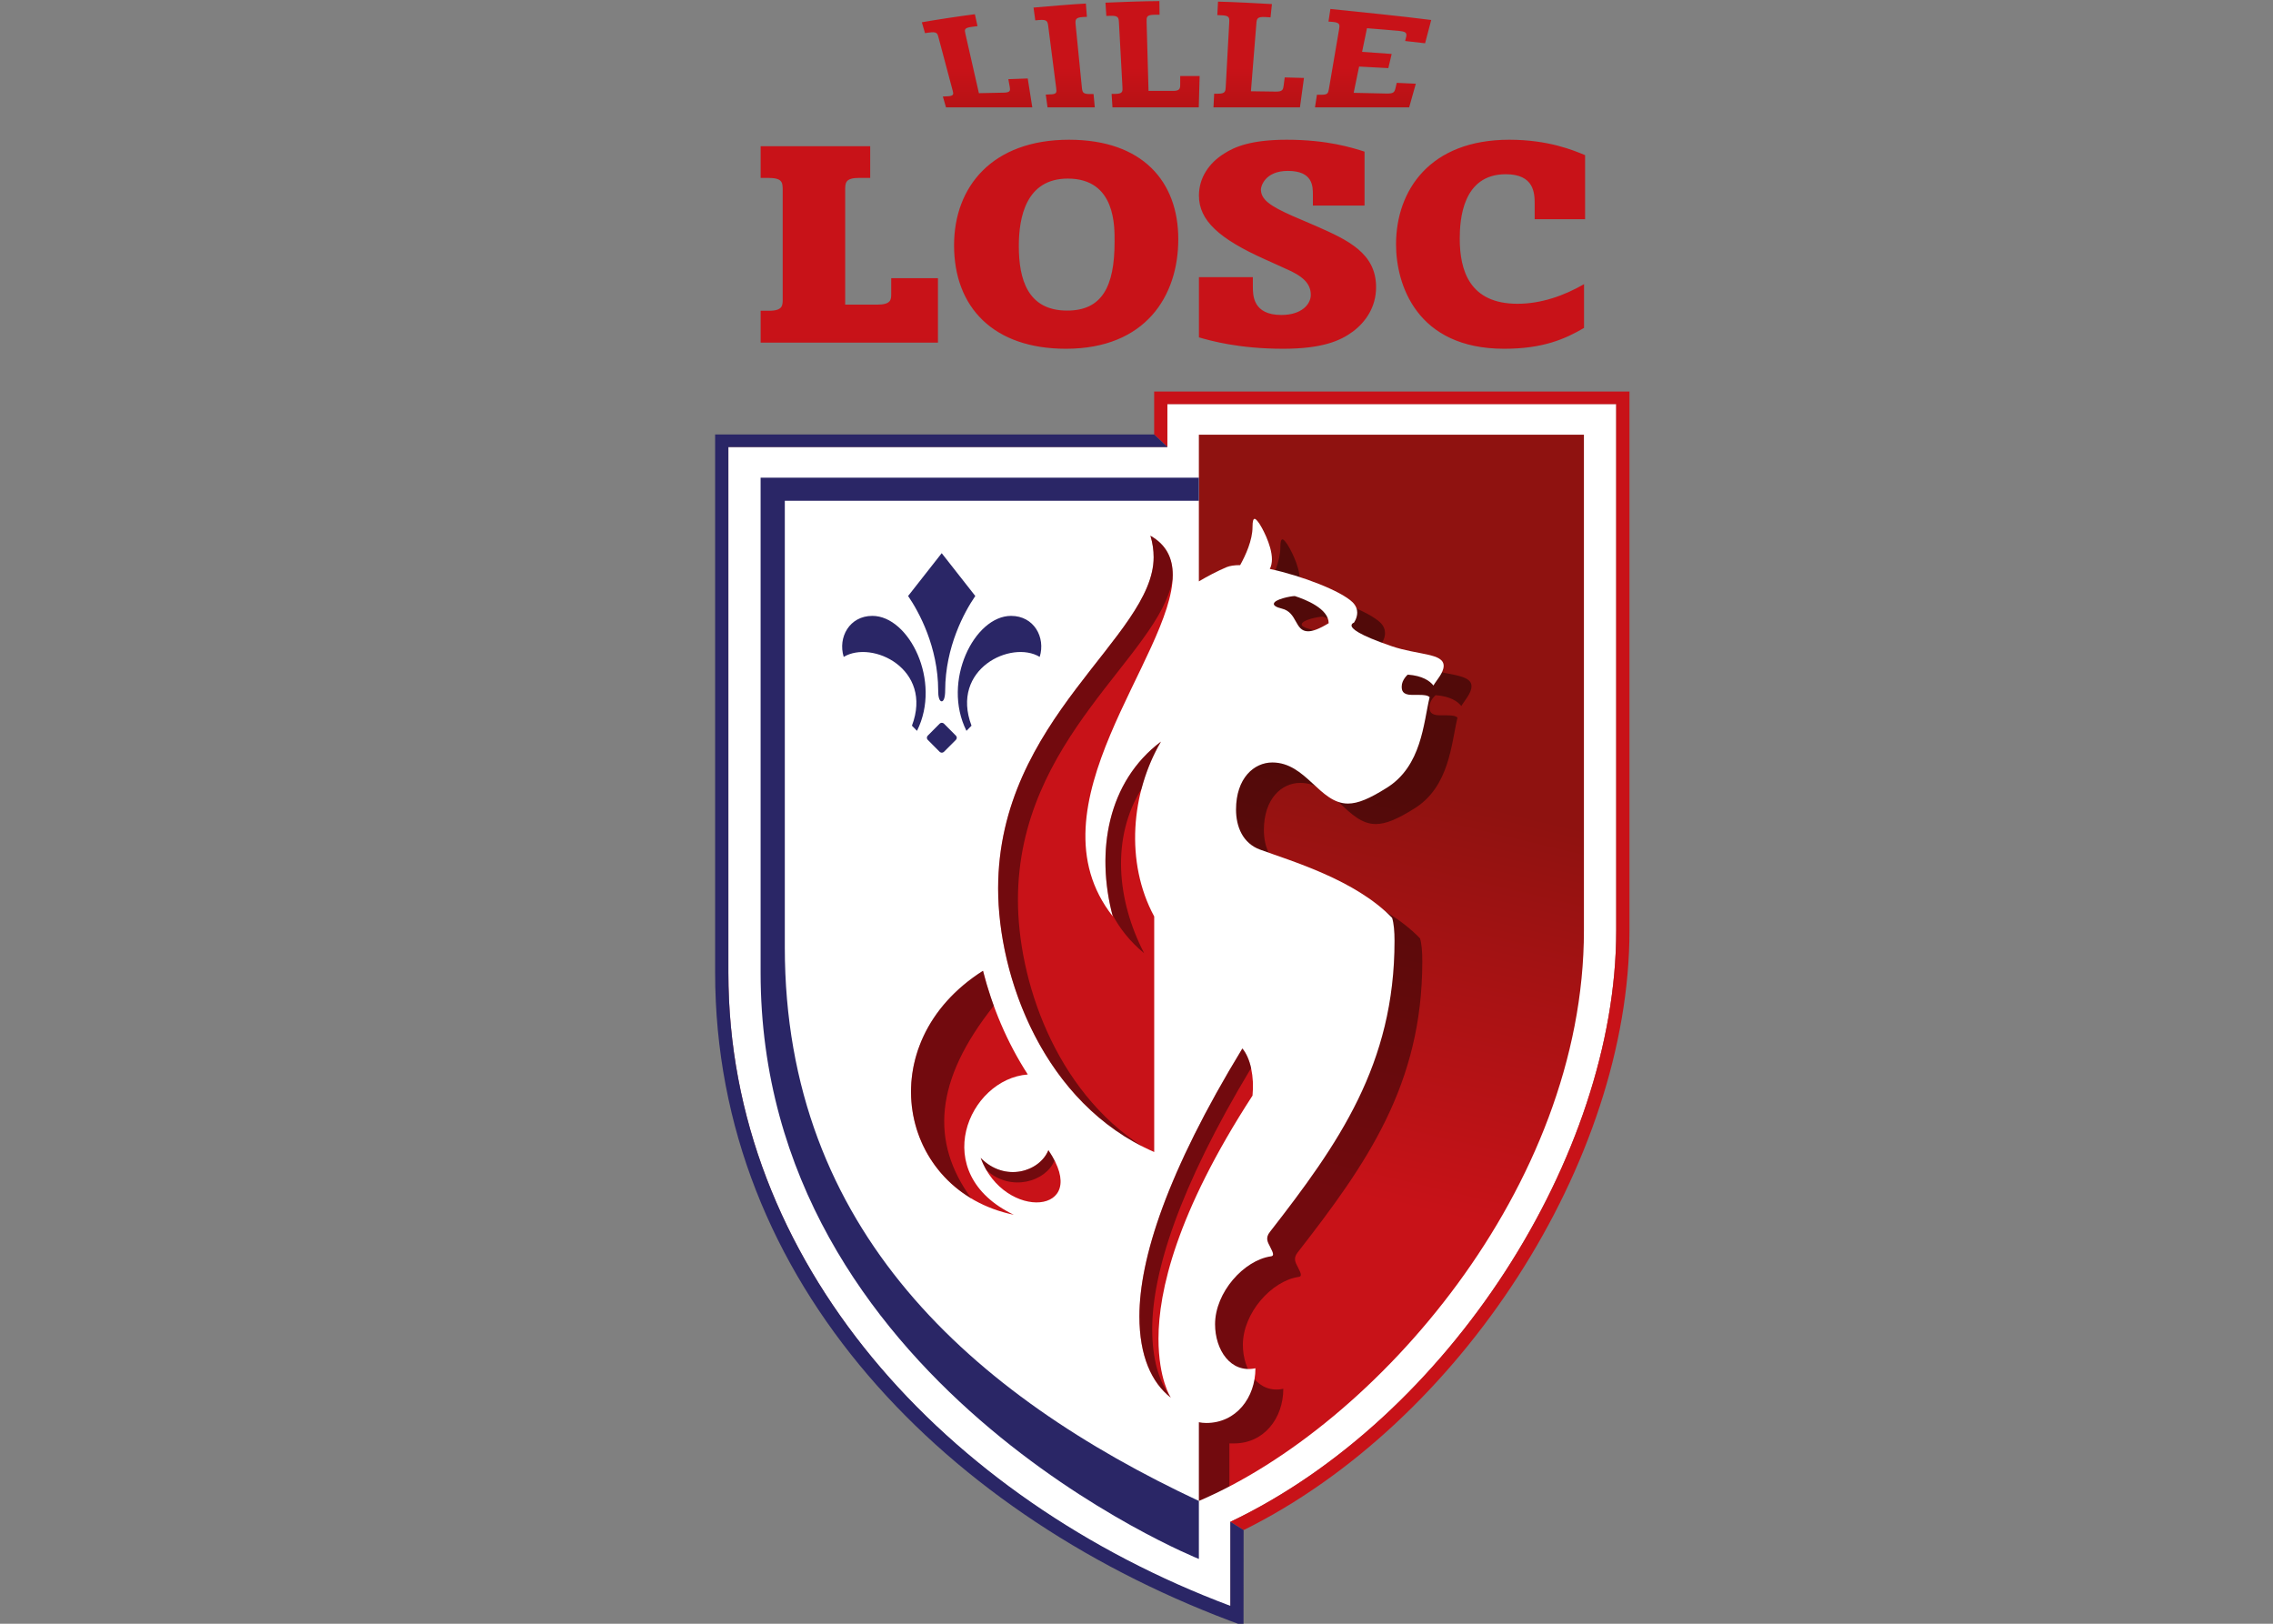<?xml version="1.0" encoding="UTF-8" standalone="no"?>
<!-- Created with Inkscape (http://www.inkscape.org/) -->

<svg
   xmlns:dc="http://purl.org/dc/elements/1.1/"
   xmlns:cc="http://creativecommons.org/ns#"
   xmlns:rdf="http://www.w3.org/1999/02/22-rdf-syntax-ns#"
   xmlns:svg="http://www.w3.org/2000/svg"
   xmlns="http://www.w3.org/2000/svg"
   xmlns:xlink="http://www.w3.org/1999/xlink"
   version="1.1"
   width="280"
   height="200"
   id="svg10501">
  <rect width="100%" height="100%" fill="#808080" stroke="none"/>
  <defs
     id="defs10503">
    <linearGradient
       id="linearGradient17306">
      <stop
         id="stop17308"
         style="stop-color:#c81218;stop-opacity:1"
         offset="0" />
      <stop
         id="stop17310"
         style="stop-color:#8f1210;stop-opacity:1"
         offset="1" />
    </linearGradient>
    <linearGradient
       x1="335.619"
       y1="339.548"
       x2="356.363"
       y2="339.548"
       id="linearGradient17312"
       xlink:href="#linearGradient17306"
       gradientUnits="userSpaceOnUse" />
    <linearGradient
       x1="317.503"
       y1="338.891"
       x2="333.662"
       y2="338.891"
       id="linearGradient17314"
       xlink:href="#linearGradient17306"
       gradientUnits="userSpaceOnUse" />
    <linearGradient
       x1="298.197"
       y1="338.847"
       x2="315.021"
       y2="338.847"
       id="linearGradient17316"
       xlink:href="#linearGradient17306"
       gradientUnits="userSpaceOnUse" />
    <linearGradient
       x1="285.36"
       y1="339.071"
       x2="296.301"
       y2="339.071"
       id="linearGradient17318"
       xlink:href="#linearGradient17306"
       gradientUnits="userSpaceOnUse" />
    <linearGradient
       x1="265.425"
       y1="340.017"
       x2="285.159"
       y2="340.017"
       id="linearGradient17320"
       xlink:href="#linearGradient17306"
       gradientUnits="userSpaceOnUse"
       gradientTransform="translate(-223.522,-324.367)" />
    <linearGradient
       x1="275.292"
       y1="332.687"
       x2="275.292"
       y2="348.313"
       id="linearGradient17323"
       xlink:href="#linearGradient17306"
       gradientUnits="userSpaceOnUse"
       gradientTransform="matrix(1.45,0,0,1.45,-446.749,-465.376)" />
    <linearGradient
       x1="86.719"
       y1="41.334"
       x2="86.719"
       y2="61.565"
       id="linearGradient17332"
       xlink:href="#linearGradient17306"
       gradientUnits="userSpaceOnUse"
       gradientTransform="matrix(1.45,0,0,1.45,-122.612,5)" />
    <linearGradient
       x1="361.979"
       y1="464.608"
       x2="373.702"
       y2="415.59"
       id="linearGradient17340"
       xlink:href="#linearGradient17306"
       gradientUnits="userSpaceOnUse"
       gradientTransform="matrix(1.45,0,0,1.45,-223.227,-141.009)" />
  </defs>
  <g
     transform="matrix(0.69,0,0,0.69,-69.587,-227.129)"
     id="layer1">
    <path
       d="m 68.188,29.75 c -13.704,0 -20.531,8.369 -20.531,18.844 0,11.14 7.103,18.469 19.969,18.469 14.209,0 20.062,-9.395 20.062,-19.562 0,-10.327 -6.41,-17.75 -19.5,-17.75 z m 38.875,0 c -6.376,0 -9.327,1.267 -11.188,2.469 -2.731,1.701 -4.5,4.347 -4.5,7.5 0,4.412 3.543,7.697 11.844,11.406 0.499,0.249 3.164,1.4 3.656,1.656 2.903,1.247 4.469,2.546 4.469,4.656 0,1.701 -1.656,3.594 -5.25,3.594 -5.077,0 -5.094,-3.509 -5.094,-5.062 l 0,-1.688 -9.625,0 0,10.75 c 2.046,0.588 7.095,2.031 15.031,2.031 6.945,0 10.206,-1.406 12.438,-3.062 C 121.076,62.344 123,59.676 123,56.062 c 0,-6.062 -5.021,-8.4 -10.719,-10.906 l -4.219,-1.812 c -4.086,-1.81 -5.625,-2.947 -5.625,-4.75 0,-0.448 0.669,-3.281 4.812,-3.281 4.464,0 4.469,2.727 4.469,4.281 l 0,1.906 9.219,0 0,-9.625 c -2.161,-0.697 -6.636,-2.125 -13.875,-2.125 z m 39.719,0 c -14.164,0 -20.219,9.019 -20.219,18.688 0,7.13 3.658,18.625 19.312,18.625 6.97,0 10.899,-1.762 14.25,-3.719 l 0,-7.812 c -3.568,2.059 -7.654,3.5 -11.875,3.5 -8.575,0 -10.312,-5.959 -10.312,-11.625 0,-3.268 0.436,-11.5 8.219,-11.5 5.052,0 5.156,3.369 5.156,5.281 l 0,2.75 9,0 0,-11.438 c -2.027,-0.844 -6.516,-2.75 -13.531,-2.75 z M 13.125,30.906 l 0,5.656 1.188,0 c 2.731,0 2.75,0.719 2.75,2.375 l 0,19.281 c 0,1.113 -0.001,2.062 -2.438,2.062 l -1.5,0 0,5.688 31.656,0 0,-11.5 -8.344,0 0,2.75 c 0,1.055 0.007,1.969 -2.531,1.969 l -5.688,0 0,-20.406 c 0,-1.362 0.011,-2.219 2.562,-2.219 l 1.906,0 0,-5.656 -19.562,0 z m 54.844,5.781 c 8.62,0 8.344,8.703 8.344,11.312 0,8.07 -2.317,12.25 -8.469,12.25 -7.073,0 -8.625,-5.623 -8.625,-11.531 0,-5.116 1.275,-12.031 8.75,-12.031 z"
       transform="translate(223.522,324.367)"
       id="path14168"
       style="fill:url(#linearGradient17332);fill-opacity:1;fill-rule:nonzero;stroke:none" />
    <path
       d="m 84.312,5 c -3.114,0.019 -6.543,0.153 -9.625,0.281 0.064,0.953 0.086,1.416 0.156,2.375 C 75.106,7.65 75.231,7.638 75.5,7.625 c 1.509,-0.058 1.543,0.349 1.594,1.219 0.045,0.921 0.574,10.579 0.625,11.5 0.045,0.755 0.055,1.213 -1.25,1.219 -0.281,0.006 -0.4,0 -0.688,0 0.064,0.959 0.092,1.447 0.156,2.406 l 15.406,0 L 91.5,18.375 l -3.469,0 c 0,0.601 0,0.899 0,1.5 -0.006,0.761 -0.092,1.156 -1.281,1.156 -0.889,0 -3.486,-0.006 -4.375,0 C 82.349,20.206 82.057,9.575 82.031,8.75 82.006,7.848 81.992,7.45 83.469,7.438 c 0.384,-0.007 0.485,0 0.875,0 C 84.325,6.465 84.325,5.972 84.312,5 z m 10.469,0.094 c -0.045,0.972 -0.087,1.441 -0.125,2.406 0.269,0.006 0.419,0.025 0.688,0.031 1.503,0.038 1.482,0.449 1.438,1.312 -0.051,0.914 -0.574,10.579 -0.625,11.5 -0.045,0.755 -0.07,1.194 -1.375,1.188 l -0.688,0 c -0.038,0.966 -0.08,1.472 -0.125,2.438 l 15.438,0 0.719,-5.25 -3.438,-0.094 c -0.07,0.582 -0.124,0.856 -0.188,1.438 -0.089,0.729 -0.192,1.107 -1.375,1.094 -0.895,-0.013 -3.58,-0.05 -4.469,-0.062 0.077,-0.966 0.886,-11.097 0.969,-12.062 0.07,-0.882 0.123,-1.264 1.594,-1.188 0.384,0.025 0.554,0.037 0.938,0.062 0.089,-0.946 0.161,-1.429 0.25,-2.375 -1.982,-0.121 -7.022,-0.38 -9.625,-0.438 z M 71.188,5.438 c -1.861,0.083 -7.297,0.533 -9.344,0.719 0.128,0.914 0.185,1.367 0.312,2.281 0.281,-0.019 0.437,-0.037 0.719,-0.062 1.368,-0.109 1.479,0.211 1.594,1.094 0.115,0.876 1.291,10.061 1.406,10.938 0.121,0.934 0.175,1.231 -1.188,1.25 -0.262,0 -0.394,0.031 -0.656,0.031 0.134,0.914 0.185,1.367 0.312,2.281 l 8.438,0 c -0.083,-0.953 -0.136,-1.429 -0.219,-2.375 -0.256,0 -0.363,-0.006 -0.625,0 -1.298,0.006 -1.373,-0.297 -1.469,-1.25 -0.083,-0.882 -1.004,-10.118 -1.094,-11 -0.096,-1.004 -0.126,-1.423 1.312,-1.5 C 70.969,7.831 71.094,7.832 71.375,7.812 71.298,6.866 71.271,6.39 71.188,5.438 z m 43.656,0.969 c -0.141,0.902 -0.203,1.355 -0.344,2.25 0.313,0.032 0.493,0.037 0.812,0.062 1.273,0.121 1.209,0.553 1.094,1.25 -0.147,0.857 -1.665,9.775 -1.812,10.625 -0.141,0.825 -0.191,1.144 -1.406,1.125 -0.301,0 -0.456,0.006 -0.75,0 -0.141,0.902 -0.203,1.348 -0.344,2.25 l 16.812,0 1.188,-4.219 -3.406,-0.156 c -0.096,0.371 -0.129,0.567 -0.219,0.938 -0.185,0.729 -0.319,1.007 -1.688,0.969 C 123.822,21.481 119.959,21.394 119,21.375 l 0.969,-4.688 c 0.691,0.038 4.522,0.236 5.219,0.281 l 0.594,-2.531 c -0.71,-0.058 -4.578,-0.318 -5.281,-0.375 0.166,-0.844 0.702,-3.375 0.875,-4.219 1.081,0.102 4.71,0.36 5.656,0.469 1.068,0.121 1.536,0.238 1.344,1.062 -0.077,0.32 -0.117,0.43 -0.188,0.75 l 3.562,0.406 1.094,-4.156 c -5.8,-0.742 -11.548,-1.297 -18,-1.969 z M 51.375,7.344 c -2.718,0.345 -7.071,1.009 -9.469,1.438 0.224,0.78 0.339,1.157 0.562,1.938 0.262,-0.045 0.394,-0.049 0.656,-0.094 1.477,-0.217 1.558,0.128 1.75,0.844 0.205,0.761 2.327,8.739 2.531,9.5 C 47.573,21.595 47.673,21.968 46.375,22 c -0.288,0.006 -0.437,0.018 -0.719,0.031 0.224,0.774 0.339,1.157 0.562,1.938 l 15.406,0 -0.812,-5.156 -3.469,0.125 c 0.102,0.544 0.148,0.8 0.25,1.344 0.121,0.691 0.127,1.037 -1.062,1.062 -0.889,0.019 -3.555,0.075 -4.438,0.094 C 51.902,20.593 49.886,11.719 49.688,10.875 49.515,10.101 49.417,9.773 50.875,9.594 51.252,9.549 51.466,9.507 51.844,9.469 51.665,8.612 51.554,8.201 51.375,7.344 z"
       transform="translate(223.522,324.367)"
       id="path14184"
       style="fill:url(#linearGradient17323);fill-opacity:1;fill-rule:nonzero;stroke:none" />
    <path
       d="m 309.264,401.292 0,7.667 -78.386,0 0,93.836 c 0,51.631 38.579,94.015 89.628,113.186 l 0,-15.149 C 359.431,582.301 389.396,535.485 389.396,495.294 l 0,-94.002 -80.132,0 z"
       id="path14204"
       style="fill:url(#linearGradient17340);fill-opacity:1;fill-rule:nonzero;stroke:none" />
    <path
       d="m 106.281,101.094 c -0.217,0 -0.375,0.363 -0.375,1.438 0,2.372 -1.209,5.054 -2.188,6.812 -1.01,0 -1.856,0.132 -2.438,0.375 C 99.587,110.448 90.812,112.25 90.812,112.25 l 0,145.656 -6.75,0 0,16.625 12.75,0 0,-12.062 c 0.214,0.003 0.786,0 0.844,0 5.34,0 8.781,-4.506 8.781,-9.75 -4.425,0.946 -7.219,-3.278 -7.219,-7.844 0,-5.71 5.148,-11.422 9.938,-12.125 0.582,-0.07 0.553,-0.471 -0.125,-1.75 -0.428,-0.819 -0.875,-1.563 -0.031,-2.625 12.278,-15.776 22.25,-29.908 22.25,-51.938 0,-1.72 -0.106,-3.147 -0.406,-4.125 -6.567,-6.81 -17.979,-10.128 -23.594,-12.188 -3.101,-1.132 -4.281,-4.119 -4.281,-7.156 0,-5.589 3.182,-8.406 6.469,-8.406 6.043,0 8.435,7.344 13.5,7.344 1.81,0 3.869,-0.876 6.906,-2.781 6.273,-3.888 6.581,-11.615 7.688,-16.219 -0.358,-0.345 -1.052,-0.406 -1.812,-0.406 l -1.312,0 c -1.778,0 -1.875,-0.829 -1.875,-1.5 0,-1.196 1.094,-2.094 1.094,-2.094 2.635,0.192 3.941,1.113 4.594,1.938 0.505,-0.908 1.812,-2.265 1.812,-3.531 0,-2.296 -4.612,-1.889 -9.312,-3.5 -6.005,-2.059 -7.125,-3.125 -7.125,-3.688 0,-0.237 0.176,-0.43 0.406,-0.5 0,0 0.594,-0.802 0.594,-1.812 0,-0.582 -0.199,-1.23 -0.812,-1.844 -2.059,-2.008 -8.981,-4.691 -14.781,-5.938 0.256,-0.435 0.375,-1.169 0.375,-1.719 0,-2.667 -2.007,-6.036 -2.25,-6.375 -0.185,-0.249 -0.569,-0.844 -0.844,-0.844 z m 7.188,13.781 c 1.906,0.614 6.031,2.241 6.031,4.844 -1.72,1.049 -2.856,1.438 -3.688,1.438 -2.411,0 -1.862,-3.391 -4.656,-4.062 -1.042,-0.249 -1.438,-0.538 -1.438,-0.812 0,-0.831 3.079,-1.406 3.75,-1.406 z"
       transform="translate(223.522,324.367)"
       id="path17342"
       style="fill:#000000;fill-opacity:0.433;fill-rule:nonzero;stroke:none" />
    <path
       d="m 328.269,436.987 c 0,-0.831 3.069,-1.413 3.741,-1.413 1.906,0.614 6.049,2.245 6.049,4.847 -1.72,1.049 -2.852,1.445 -3.683,1.445 -2.411,0 -1.874,-3.376 -4.668,-4.048 -1.042,-0.249 -1.439,-0.556 -1.439,-0.831 m 55.359,58.307 c 0,45.837 -37.192,88.324 -68.743,101.817 l 0,-14.056 c 0.416,0.083 0.857,0.134 1.324,0.134 5.34,0 8.774,-4.521 8.774,-9.765 -4.425,0.946 -7.207,-3.287 -7.207,-7.853 0,-5.71 5.154,-11.421 9.944,-12.124 0.582,-0.07 0.55,-0.448 -0.128,-1.727 -0.428,-0.819 -0.876,-1.567 -0.032,-2.628 12.278,-15.776 22.254,-29.927 22.254,-51.957 0,-1.72 -0.128,-3.133 -0.428,-4.112 -6.567,-6.81 -17.956,-10.123 -23.571,-12.182 -3.101,-1.132 -4.297,-4.112 -4.297,-7.149 0,-5.589 3.191,-8.409 6.478,-8.409 6.043,0 8.435,7.335 13.499,7.335 1.81,0 3.869,-0.889 6.906,-2.794 6.273,-3.888 6.574,-11.594 7.68,-16.198 -0.358,-0.345 -1.055,-0.403 -1.816,-0.403 l -1.292,0 c -1.778,0 -1.874,-0.831 -1.874,-1.503 0,-1.196 1.074,-2.117 1.074,-2.117 2.635,0.192 3.939,1.119 4.591,1.944 0.505,-0.908 1.822,-2.245 1.822,-3.511 0,-2.296 -4.604,-1.906 -9.304,-3.517 -6.005,-2.059 -7.143,-3.133 -7.143,-3.696 0,-0.237 0.198,-0.422 0.428,-0.492 0,0 0.588,-0.799 0.588,-1.81 0,-0.582 -0.217,-1.228 -0.831,-1.842 -2.059,-2.008 -8.978,-4.7 -14.778,-5.947 0.256,-0.435 0.384,-1.145 0.384,-1.695 0,-2.667 -1.995,-6.043 -2.238,-6.382 -0.185,-0.249 -0.582,-0.857 -0.857,-0.857 -0.217,0 -0.371,0.364 -0.371,1.439 0,2.372 -1.228,5.058 -2.206,6.817 -1.01,0 -1.848,0.121 -2.43,0.364 -1.695,0.729 -3.344,1.586 -4.943,2.539 l 0,-26.18 68.743,0 0,88.516 z m -74.364,-94.002 0,7.674 -78.386,0 0,93.83 c 0,51.631 38.579,94.015 89.628,113.186 l 0,-15.149 c 38.925,-18.532 68.89,-65.348 68.89,-105.538 l 0,-94.002 -80.132,0 z"
       id="path14208"
       style="fill:#ffffff;fill-opacity:1;fill-rule:nonzero;stroke:none" />
    <path
       d="m 275.928,535.876 c 4.189,11.37 19.996,10.193 12.086,-1.381 -1.548,3.83 -7.731,5.8 -12.086,1.381"
       id="path14212"
       style="fill:#c81218;fill-opacity:1;fill-rule:nonzero;stroke:none" />
    <path
       d="m 284.343,520.978 c -3.741,-5.768 -6.388,-12.156 -7.993,-18.506 -20.335,12.911 -15.085,39.315 5.487,43.548 -15.437,-7.405 -8.057,-24.249 2.507,-25.042"
       id="path14216"
       style="fill:#c81218;fill-opacity:1;fill-rule:nonzero;stroke:none" />
    <path
       d="m 306.233,424.805 c 0.396,1.292 0.582,2.577 0.582,3.837 0,14.209 -27.772,28.815 -27.772,59.132 0,15.808 8.102,38.426 27.868,47.046 l 0,-42.045 c -5.25,-9.694 -4.112,-22.151 1.196,-31.206 -9.547,7.181 -11.664,19.645 -8.594,31.181 -15.462,-19.645 10.711,-46.496 10.711,-60.948 0,-2.98 -1.138,-5.372 -3.99,-6.996"
       id="path14220"
       style="fill:#c81218;fill-opacity:1;fill-rule:nonzero;stroke:none" />
    <path
       d="m 322.652,516.347 c -13.499,22.158 -18.385,37.563 -18.385,47.813 0,7.053 2.168,11.83 5.602,14.503 0,0 -2.193,-3.274 -2.193,-10.513 0,-8.441 3.159,-22.407 16.786,-43.401 0.333,-3.364 -0.358,-6.663 -1.81,-8.403"
       id="path14224"
       style="fill:#c81218;fill-opacity:1;fill-rule:nonzero;stroke:none" />
    <path
       d="m 322.875,602.311 c 38.733,-19.171 68.884,-65.859 68.884,-107.009 l 0,-96.234 -84.858,0 0,7.667 2.36,2.225 0,-7.667 80.132,0 0,94.009 c 0,40.184 -29.959,87 -68.884,105.532 l 2.366,1.477 z"
       id="path14228"
       style="fill:#c81218;fill-opacity:1;fill-rule:nonzero;stroke:none" />
    <path
       d="m 320.51,600.83 0,15.008 C 269.474,596.693 230.888,554.424 230.888,502.774 l 0,-93.81 78.374,0 -2.36,-2.238 -78.38,0 0,96.049 c 0,55.423 41.399,97.468 94.335,116.62 l 0.013,-17.087 -2.36,-1.477 z"
       id="path14232"
       style="fill:#2a2666;fill-opacity:1;fill-rule:nonzero;stroke:none" />
    <path
       d="m 269.592,452.395 c 0.026,-7.731 3.415,-13.985 5.378,-16.831 l -5.998,-7.642 -5.998,7.642 c 1.957,2.846 5.352,9.106 5.372,16.844 -0.019,1.113 0.205,1.963 0.627,1.963 0.352,0 0.62,-0.684 0.62,-1.976"
       id="path14236"
       style="fill:#2a2666;fill-opacity:1;fill-rule:nonzero;stroke:none" />
    <path
       d="m 271.507,460.495 c 0.211,0.205 0.211,0.537 0,0.748 l -2.136,2.142 c -0.211,0.205 -0.544,0.205 -0.755,0 l -2.136,-2.142 c -0.205,-0.211 -0.205,-0.544 0,-0.748 l 2.136,-2.149 c 0.211,-0.198 0.544,-0.198 0.755,0 l 2.136,2.149 z"
       id="path14240"
       style="fill:#2a2666;fill-opacity:1;fill-rule:nonzero;stroke:none" />
    <path
       d="m 264.561,459.635 -0.902,-0.921 c 3.824,-10.129 -7.111,-15.341 -12.182,-12.278 -1.074,-3.511 1.049,-7.322 5.116,-7.322 6.548,0 12.406,11.67 7.968,20.521"
       id="path14244"
       style="fill:#2a2666;fill-opacity:1;fill-rule:nonzero;stroke:none" />
    <path
       d="m 273.391,459.635 0.902,-0.921 c -3.824,-10.129 7.111,-15.341 12.176,-12.278 1.081,-3.511 -1.036,-7.322 -5.109,-7.322 -6.548,0 -12.406,11.67 -7.968,20.521"
       id="path14248"
       style="fill:#2a2666;fill-opacity:1;fill-rule:nonzero;stroke:none" />
    <path
       d="m 240.963,498.287 0,-79.716 73.923,0 0,-4.125 -78.246,0 0,88.349 c 0,73.309 78.246,104.669 78.246,104.669 l 0,-10.353 c -40.248,-18.864 -73.923,-48.254 -73.923,-98.824"
       id="path14252"
       style="fill:#2a2666;fill-opacity:1;fill-rule:nonzero;stroke:none" />
    <path
       d="m 276.335,502.461 c -17.529,11.129 -16.013,32.287 -2.094,40.625 -7.271,-10.021 -6.623,-20.974 4.031,-34.375 -0.754,-2.07 -1.41,-4.165 -1.938,-6.25 z"
       id="path17426"
       style="fill:#000000;fill-opacity:0.431;fill-rule:nonzero;stroke:none" />
    <path
       d="m 288.022,534.492 c -1.548,3.83 -7.739,5.794 -12.094,1.375 0.296,0.802 0.664,1.541 1.062,2.219 4.348,3.927 10.592,1.999 12.094,-1.719 0.081,0.119 0.143,0.227 0.219,0.344 -0.329,-0.688 -0.745,-1.434 -1.281,-2.219 z"
       id="path14212-4"
       style="fill:#000000;fill-opacity:0.431;fill-rule:nonzero;stroke:none" />
    <path
       d="m 322.647,516.336 c -13.499,22.158 -18.375,37.562 -18.375,47.812 0,7.053 2.16,11.827 5.594,14.5 0,0 -0.029,-0.058 -0.031,-0.062 -0.009,-0.012 -0.023,-0.019 -0.031,-0.031 -2.058,-2.802 -3.25,-6.804 -3.25,-12.094 0,-10.064 4.71,-25.112 17.656,-46.625 -0.315,-1.42 -0.853,-2.65 -1.562,-3.5 z"
       id="path14224-6"
       style="fill:#000000;fill-opacity:0.431;fill-rule:nonzero;stroke:none" />
    <path
       d="m 306.241,424.805 c 0.396,1.292 0.562,2.584 0.562,3.844 0,14.209 -27.75,28.808 -27.75,59.125 0,15.254 7.523,36.854 25.812,46.094 -15.734,-10.087 -22.281,-29.831 -22.281,-44.062 0,-28.952 25.312,-43.586 27.594,-57.219 0.016,-0.264 0.031,-0.525 0.031,-0.781 0,-2.98 -1.117,-5.376 -3.969,-7 z"
       id="path14220-0"
       style="fill:#000000;fill-opacity:0.431;fill-rule:nonzero;stroke:none" />
    <path
       d="m 308.116,461.555 c -9.443,7.103 -11.627,19.383 -8.703,30.812 1.328,2.535 3.184,4.903 5.703,6.969 -4.908,-9.495 -5.895,-20.612 -0.469,-29.344 0.784,-2.988 1.957,-5.859 3.469,-8.438 z"
       id="path14220-3"
       style="fill:#000000;fill-opacity:0.431;fill-rule:nonzero;stroke:none" />
  </g>
</svg>
